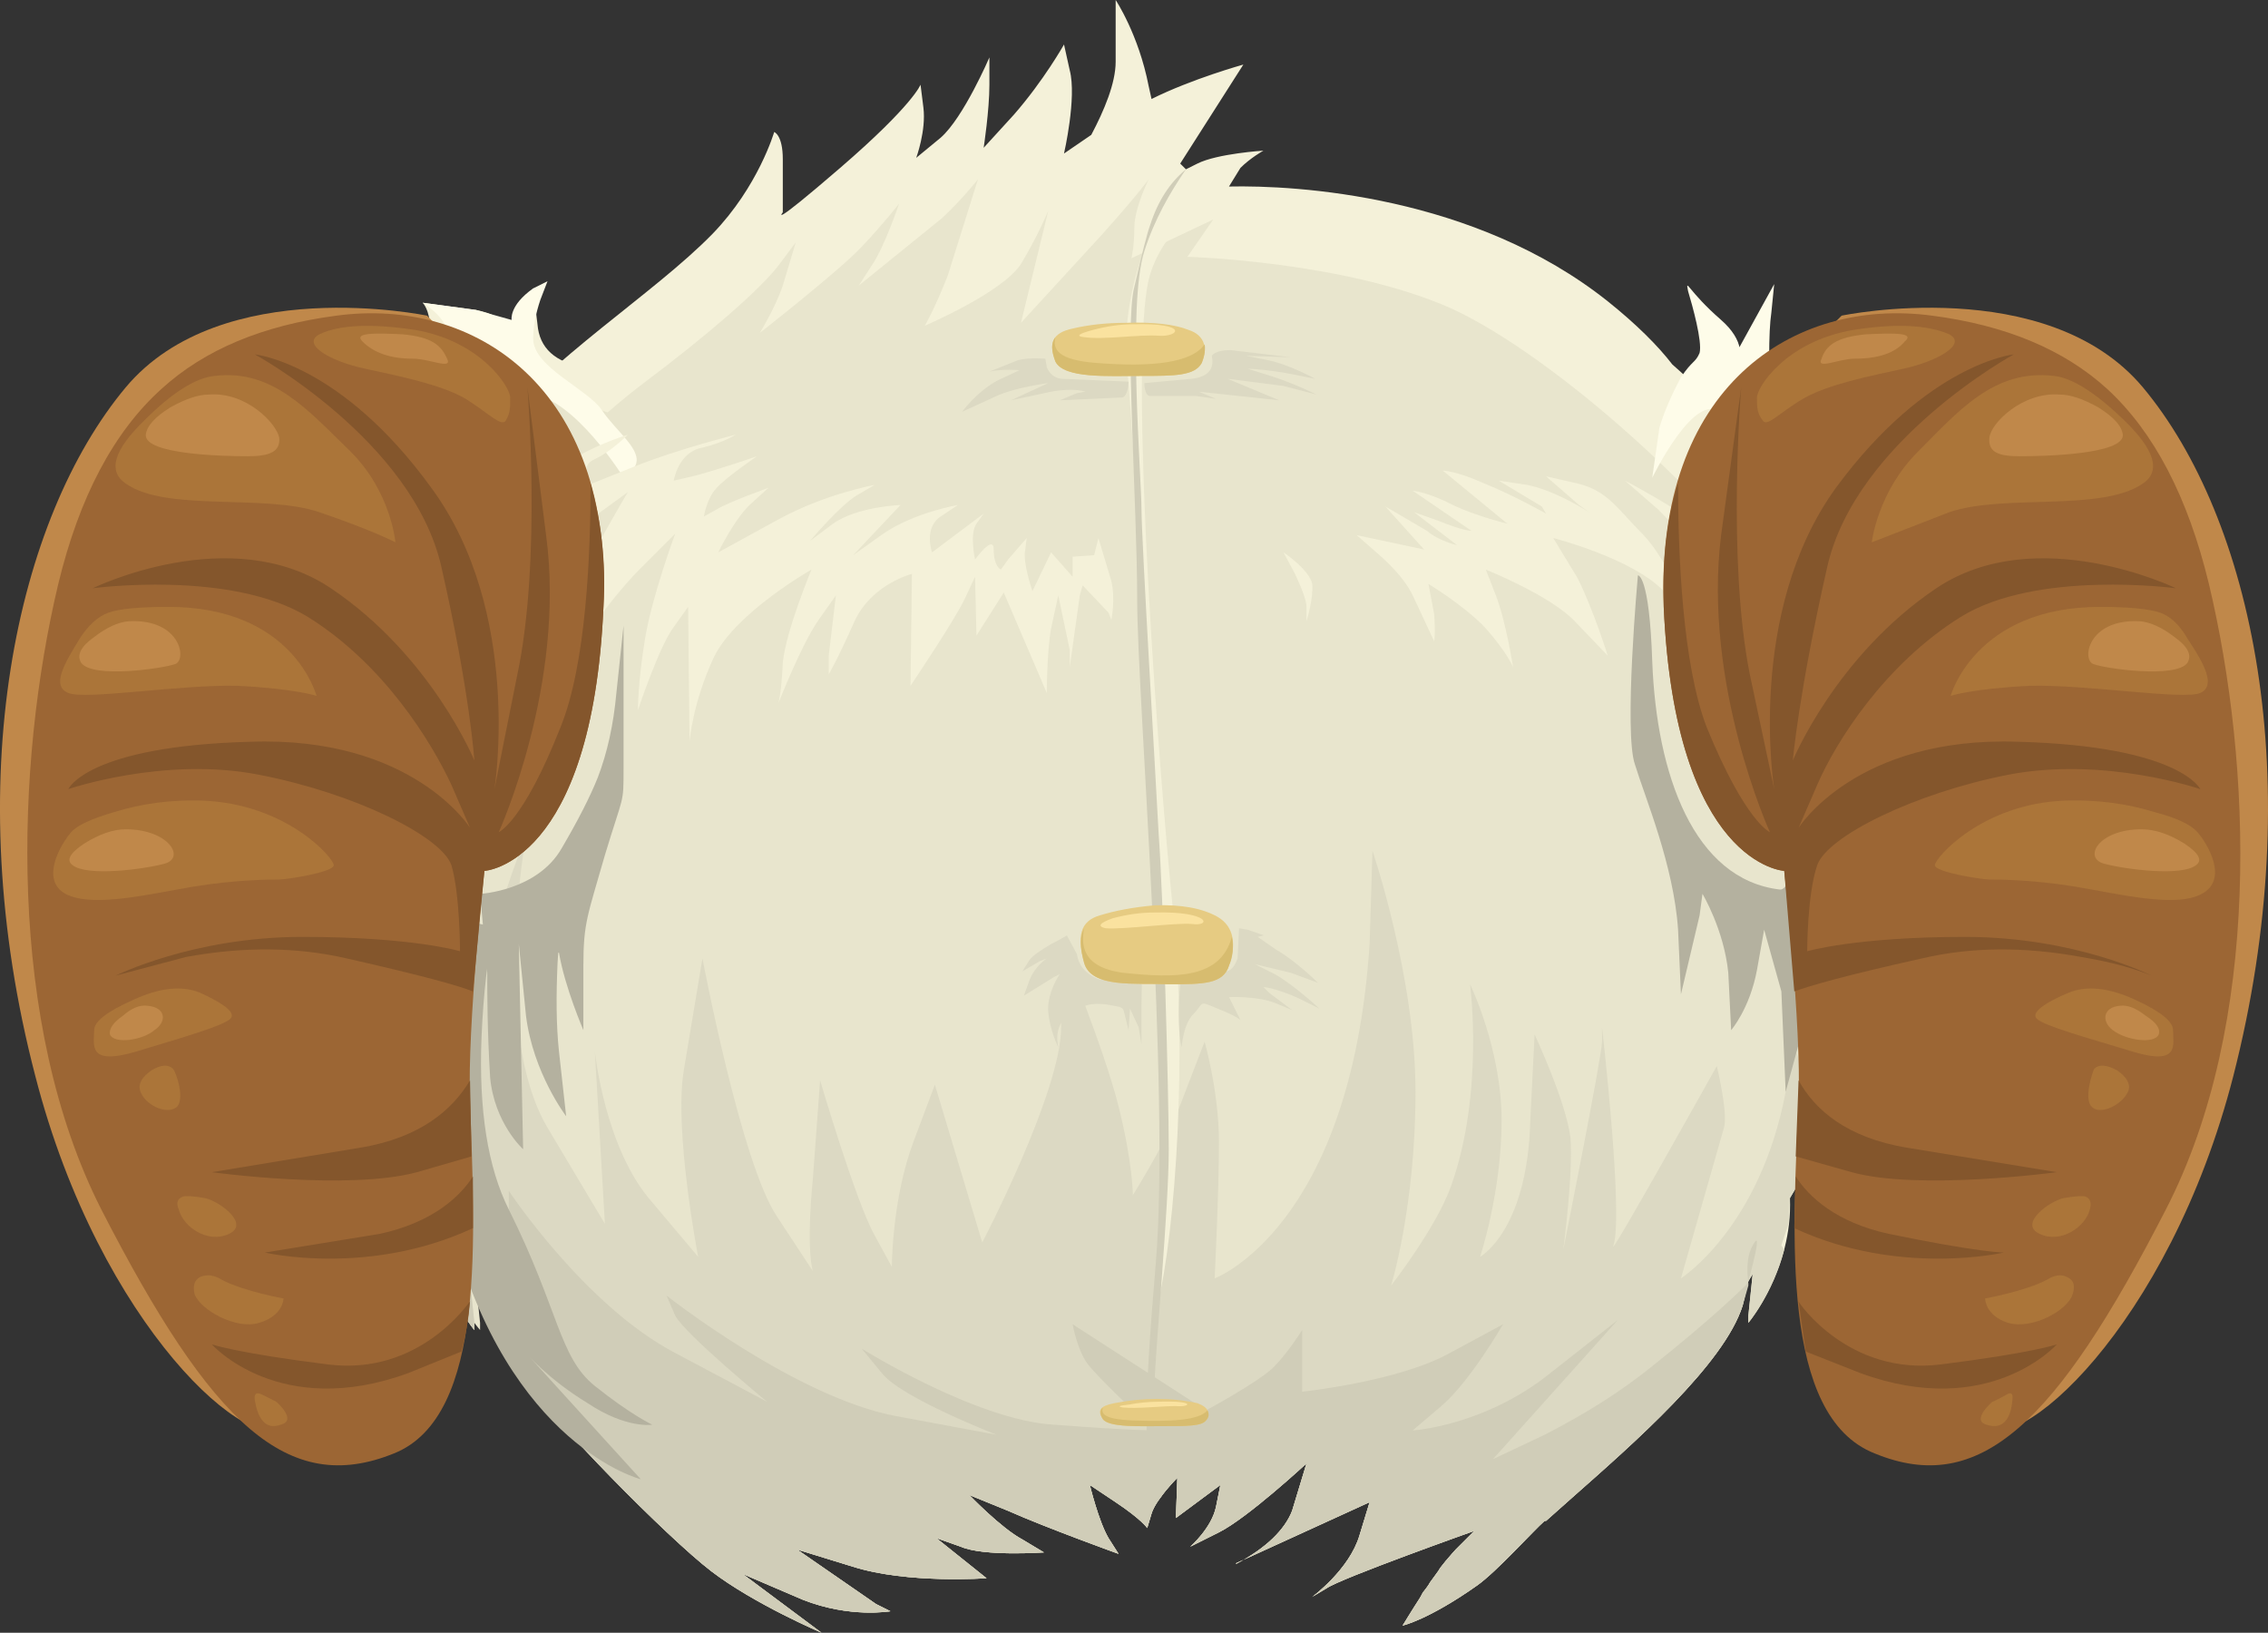 <?xml version="1.0" encoding="UTF-8" standalone="no"?>
<!-- Generator: flash2svg, http://dissentgraphics.com/tools/flash2svg -->

<svg
   xmlns:dc="http://purl.org/dc/elements/1.1/"
   xmlns:cc="http://creativecommons.org/ns#"
   xmlns:rdf="http://www.w3.org/1999/02/22-rdf-syntax-ns#"
   xmlns:svg="http://www.w3.org/2000/svg"
   xmlns="http://www.w3.org/2000/svg"
   xmlns:sodipodi="http://sodipodi.sourceforge.net/DTD/sodipodi-0.dtd"
   xmlns:inkscape="http://www.inkscape.org/namespaces/inkscape"
   id="AvatarAssets"
   image-rendering="auto"
   version="1.1"
   x="0px"
   y="0px"
   width="79.04"
   height="56.9"
   viewBox="0 0 79.04 56.9"
   inkscape:version="0.48.4 r9939"
   sodipodi:docname="AvatarAssets_backHatRam.svg">
  <rect x="0" y="0" width="79.04" height="56.9" fill="#333333" stroke="none"/>
  <sodipodi:namedview
     pagecolor="#ffffff"
     bordercolor="#666666"
     borderopacity="1"
     objecttolerance="10"
     gridtolerance="10"
     guidetolerance="10"
     inkscape:pageopacity="0"
     inkscape:pageshadow="2"
     inkscape:window-width="640"
     inkscape:window-height="480"
     id="namedview4216"
     showgrid="false"
     fit-margin-top="0"
     fit-margin-left="0"
     fit-margin-right="0"
     fit-margin-bottom="0"
     inkscape:zoom="1.9032258"
     inkscape:cx="71.080317"
     inkscape:cy="-61.249"
     inkscape:window-x="0"
     inkscape:window-y="0"
     inkscape:window-maximized="0"
     inkscape:current-layer="AvatarAssets" />
  <defs
     id="defs4051" />
  <g
     id="backHatRam1"
     overflow="visible"
     style="overflow:visible"
     transform="translate(39.08,56.149)">
    <g
       id="backHatRam_0">
      <g
         id="element">
        <g
           id="drawingObject">
          <path
             id="path"
             d="m 2.051,-50.449 2.2,-3.45 c 0,0 -1.8,0.5 -3.2,1.2 l -0.1,-0.45 c -0.35,-1.8 -1.15,-3 -1.15,-3 l 0.45,0.85 -0.45,-0.85 0,2.15 c 0,0.75 -0.4,1.7 -0.85,2.55 l -0.95,0.65 c 0,0 0.45,-1.95 0.2,-2.9 l -0.2,-0.9 c 0,0 -0.7,1.25 -1.75,2.45 l -1.05,1.15 c 0,0 0.2,-1.3 0.2,-2.2 l 0,-0.95 c 0,0 -0.9,2.1 -1.7,2.8 l -0.85,0.7 c 0,0 0.35,-0.95 0.25,-1.75 l -0.1,-0.8 c 0,0 -0.25,0.7 -2.8,2.9 -2.55,2.2 -2,1.55 -2,1.55 l 0.05,0.05 -0.05,-0.05 0,-1.85 c 0,-0.85 -0.3,-0.95 -0.3,-0.95 l 0.15,0.15 -0.15,-0.15 c 0,0 -0.55,1.9 -2.15,3.55 -2.05,2.1 -5.65,4.3 -7.85,7.05 -3,3.85 -2.8,4.1 -4.1,7.7 -1.3,3.65 -0.45,5.7 -0.45,5.7 l 0.7,-0.55 -0.6,2 0.6,-2 c 0,0 -1.3,3.6 -1.05,5.35 0.2,1.75 0.55,0.55 0.55,0.55 l 0.6,2.1 0.35,-1.75 0.1,2.25 -0.1,-2.25 c 0,0 -0.1,3.85 0.95,6.55 0.1,0.35 0.3,0.75 0.55,1.15 -0.1,2.5 1.45,4.35 1.45,4.35 l 0,-0.25 -0.15,-1.45 2.1,3.6 c 0.65,1.15 4.8,5.35 6.3,6.5 1.5,1.15 3.85,2.15 3.85,2.15 l -2.75,-2.05 2.1,0.9 c 1.65,0.65 3.05,0.4 3.05,0.4 l -0.5,-0.25 -2.75,-1.9 1.95,0.6 c 1.9,0.6 4.65,0.4 4.65,0.4 l -1.75,-1.4 0.85,0.3 c 0.8,0.35 2.9,0.2 2.9,0.2 l -0.75,-0.45 c -0.75,-0.4 -1.85,-1.55 -1.85,-1.55 l 0.65,0.65 -0.65,-0.65 1.35,0.55 c 1.35,0.6 3.85,1.5 3.85,1.5 l -0.35,-0.55 c -0.35,-0.6 -0.65,-1.85 -0.65,-1.85 l 0.2,0.7 -0.2,-0.7 0.9,0.6 c 0.9,0.6 1.1,0.9 1.1,0.9 l 0.15,-0.5 c 0.15,-0.5 0.9,-1.25 0.9,-1.25 l -0.05,1.4 1.55,-1.15 -0.15,0.75 c -0.15,0.75 -0.9,1.4 -0.9,1.4 l 1,-0.5 c 1,-0.5 3.05,-2.4 3.05,-2.4 l -0.5,1.65 c -0.25,0.65 -0.9,1.3 -1.95,1.85 l 0,-0.025 4.65,-2.125 -0.35,1.15 c -0.35,1.2 -1.65,2.15 -1.65,2.15 l 0.5,-0.3 c 0.5,-0.35 5.15,-2 5.15,-2 l -0.65,0.65 c -0.7,0.7 -1.85,2.65 -1.85,2.65 l 0.65,-1.05 -0.65,1.05 0.65,-0.25 -0.65,0.25 c 0,0 0.9,-0.2 2.6,-1.4 0.7,-0.5 1.95,-1.9 2.35,-2.25 l 0.05,0 0.9,-0.8 c 2.15,-1.9 5.3,-4.65 5.95,-6.7 l 0.2,-0.85 0.15,-0.25 -0.15,1.45 0,0.25 c 0,0 1.55,-1.85 1.45,-4.35 0.25,-0.4 0.45,-0.8 0.55,-1.15 0.75,-1.9 0.9,-4.4 0.95,-5.65 l 0.1,-0.4 0.25,1.25 0.6,-2.1 c 0,0 0.35,1.2 0.55,-0.55 0.15,-0.9 -0.15,-2.25 -0.45,-3.4 l 0.45,-3.1 q 0.2,-1.5 -0.45,-2.75 l -0.35,-1.25 c -1.3,-3.6 -1.1,-3.85 -4.1,-7.7 -0.65,-0.8 -1.4,-1.55 -2.2,-2.25 -0.5,-0.65 -1.25,-1.4 -2.25,-2.2 -4.65,-3.7 -10.85,-4.05 -13.2,-4 l 0.4,-0.65 c 0.35,-0.35 0.8,-0.6 0.8,-0.6 0,0 -1.6,0.1 -2.3,0.45 l -0.4,0.2 -0.2,-0.2 z"
             inkscape:connector-curvature="0"
             style="fill:#f4f1d9" />
        </g>
        <g
           id="drawingObject1">
          <path
             id="path1"
             d="m 0.701,-49.299 0.25,-0.6 c 0,0 -0.35,0.5 -1.65,1.95 l -2.8,3.05 0.95,-3.9 c 0,0 -0.35,0.85 -0.95,1.85 -0.65,1 -3.35,2.15 -3.35,2.15 0,0 0.35,-0.6 0.8,-1.75 l 1.05,-3.35 c 0,0 -0.55,0.7 -1.25,1.35 l -2.9,2.35 0.45,-0.7 c 0.45,-0.65 0.95,-2.15 0.95,-2.15 0,0 -0.5,0.65 -1.3,1.5 -0.8,0.85 -3.55,3 -3.55,3 l 1.5,-1.2 -1.5,1.2 c 0,0 0.55,-0.9 0.8,-1.65 l 0.45,-1.5 -0.6,0.8 c -0.65,0.85 -2.5,2.45 -4.7,4.1 -2.2,1.65 -5.95,5.4 -7.45,8 -1.5,2.6 -1.95,5.85 -1.95,5.85 l 1,-1.85 c 0.6,-1.15 3.05,-3.25 3.05,-3.25 l -1.15,1.8 c -1.15,1.85 -2.1,3.7 -2.55,5.95 -0.4,2.25 -0.4,3.65 -0.4,3.65 l 0.6,-1.25 c 0.45,-0.9 2.35,-2.75 2.35,-2.75 l -0.85,2 c -0.55,1.5 -0.7,3.65 -0.7,5.85 0,1.25 0.2,2.7 0.4,3.9 l 0.4,0.75 c -0.1,2.5 1.55,4.35 1.55,4.35 l 0,-0.25 -0.15,-1.45 2.2,3.6 c 0.6,1.05 4.05,4.35 5.95,5.95 0.7,-0.75 1.6,-1.4 2.75,-1.8 q 3.4,-1.25 8.45,-1.75 4.15,-0.45 8.65,-0.3 c 3.5,0.1 5.65,0.95 9.05,0.8 l 1.3,-1.4 -0.05,0.1 1.85,-0.05 0.1,-0.2 c 1.05,-2.6 0.35,-5.4 0.35,-5.4 l 0.2,1.75 -0.2,-1.75 0.8,2.4 c 0,0 2.65,-2.2 3.1,-4.2 l 0.2,-0.85 0.2,-0.2 c 0.55,-0.5 2.3,-2.1 2.85,-4.6 0.5,-2.5 -0.9,-5.8 -0.9,-5.8 l 0.65,1.95 -0.65,-1.95 1.15,0.3 c 0,0 -0.45,-0.65 -1.05,-2.25 -0.6,-1.55 -0.7,-6.05 -2.1,-8.65 -1.4,-2.6 -7.15,-7.9 -10.85,-9.6 -3.7,-1.65 -9.2,-1.8 -9.2,-1.8 l 3.2,0.3 -3.2,-0.3 0.9,-1.3 -2.85,1.35 c 0,0 0.1,-0.4 0.1,-1.05 0,-0.7 0.5,-1.7 0.5,-1.7"
             inkscape:connector-curvature="0"
             style="fill:#e8e5cd" />
        </g>
        <g
           id="drawingObject2">
          <path
             id="path2"
             d="m -23.849,-24.849 -0.25,0.2 c -0.5,1.5 -0.7,3.65 -0.7,5.85 0,1.25 0.25,2.7 0.4,3.9 l 0.4,0.75 c -0.1,2.5 1.45,4.35 1.45,4.35 l 0,-0.25 -0.15,-1.45 2.1,3.6 c 0.65,1.15 4.8,5.35 6.3,6.5 1.5,1.15 3.85,2.15 3.85,2.15 l -2.75,-2.05 2.1,0.9 c 1.65,0.65 3.05,0.4 3.05,0.4 l -0.5,-0.25 -2.75,-1.9 1.95,0.6 c 1.9,0.6 4.65,0.4 4.65,0.4 l -1.75,-1.4 0.85,0.3 c 0.8,0.35 2.9,0.2 2.9,0.2 l -0.75,-0.45 c -0.75,-0.4 -1.85,-1.55 -1.85,-1.55 l 0.65,0.65 -0.65,-0.65 1.35,0.55 c 1.35,0.6 3.85,1.5 3.85,1.5 l -0.35,-0.55 c -0.35,-0.6 -0.65,-1.85 -0.65,-1.85 l 0.2,0.7 -0.2,-0.7 0.9,0.6 c 0.9,0.6 1.1,0.9 1.1,0.9 l 0.15,-0.5 c 0.15,-0.5 0.9,-1.25 0.9,-1.25 l -0.05,1.4 1.55,-1.15 -0.15,0.75 c -0.15,0.75 -0.9,1.4 -0.9,1.4 l 1,-0.5 c 1,-0.5 3.05,-2.4 3.05,-2.4 l -0.5,1.65 c -0.25,0.65 -0.9,1.3 -1.95,1.85 l 0,-0.025 4.65,-2.125 -0.35,1.15 c -0.35,1.2 -1.65,2.15 -1.65,2.15 l 0.5,-0.3 c 0.5,-0.35 5.15,-2 5.15,-2 l -0.65,0.65 -0.25,0.3 -0.1,0.1 -0.2,0.25 -0.05,0.1 -0.3,0.4 -0.05,0.1 -0.2,0.25 -0.1,0.2 -0.6,0.95 0.65,-0.25 -0.65,0.25 c 0,0 0.9,-0.2 2.6,-1.4 0.7,-0.5 1.95,-1.9 2.35,-2.25 l 0.05,0 0.9,-0.8 c 2.15,-1.9 5.3,-4.65 5.95,-6.7 l 0.2,-0.85 0.15,-0.25 -0.15,1.45 0,0.25 c 0,0 0.85,-1 1.25,-2.55 l -0.1,-0.15 0.25,-0.75 0.05,-0.9 c 0.25,-0.4 0.45,-0.8 0.55,-1.15 l 0.3,-0.8 c 0.25,-1.25 -0.75,-3.4 -0.75,-3.4 l 0.45,1.25 -0.45,-1.25 -0.25,1.65 c -0.9,4.75 -3.65,6.5 -3.65,6.5 l 1.5,-1.45 -1.5,1.45 1.5,-5.25 c 0.15,-0.5 -0.25,-2.15 -0.25,-2.15 0,0 -3.85,6.9 -3.6,6.25 0.35,-1.1 -0.4,-7.6 -0.4,-7.6 l 0,0.5 c 0,0.5 -1.35,7.25 -1.35,7.25 0,0 0.35,-2.65 0.25,-3.9 -0.15,-1.25 -1.25,-3.6 -1.25,-3.6 l 0.55,1.35 -0.55,-1.35 -0.15,3 c -0.1,3.85 -1.75,4.75 -1.75,4.75 l 0.85,-0.95 -0.85,0.95 c 0,0 0.75,-2.25 0.75,-4.75 0,-2.5 -1.1,-4.75 -1.1,-4.75 l 0.55,1.45 -0.55,-1.45 0.1,2.3 -0.1,-2.3 c 0,0 0.5,3.75 -0.65,7 -0.5,1.45 -2.1,3.5 -2.1,3.5 0,0 0.85,-2.75 0.85,-6.75 0,-4 -1.5,-8.4 -1.5,-8.4 l 0.75,2.7 -0.75,-2.7 -0.1,3.25 c -0.65,9.9 -5.4,11.65 -5.4,11.65 l 2.45,-2.1 -2.45,2.1 c 0,0 0.15,-3 0.15,-4.75 0,-1.75 -0.5,-3.5 -0.5,-3.5 l 0.25,1.1 -0.25,-1.1 -1,2.6 c -0.5,1.15 -1.5,2.75 -1.5,2.75 0,0 0,-1.1 -0.5,-3.1 -0.5,-2 -2,-5.65 -2,-5.65 l 0.8,2.1 -0.8,-2.1 0,2.9 c 0,2.25 -2.75,7.5 -2.75,7.5 l -1.65,-5.5 -0.75,2 c -0.75,2 -0.75,4.35 -0.75,4.35 l -0.6,-1.1 c -0.65,-1.15 -1.9,-5.4 -1.9,-5.4 l 0.7,2.25 -0.7,-2.25 -0.25,3.4 c -0.25,2.6 0,3.25 0,3.25 l -1.25,-1.9 c -1.25,-1.85 -2.6,-9 -2.6,-9 l 0.85,3.8 -0.85,-3.8 -0.65,3.9 c -0.35,2.1 0.5,6.5 0.5,6.5 l -1.6,-1.9 c -1.65,-1.85 -2,-5.25 -2,-5.25 l 0.4,1.95 -0.4,-1.95 0.35,6 -2,-3.35 c -2,-3.4 -0.75,-10.15 -0.75,-10.15 l -0.35,3.8 0.35,-3.8 -0.5,1.3 0.5,-1.3 c 0,0 -0.85,2 -1.35,4.25 -0.5,2.25 -0.5,5.25 -0.5,5.25 l -0.9,-2.1 c -0.85,-2.15 -0.35,-5.25 -0.35,-5.25 z"
             inkscape:connector-curvature="0"
             style="fill:#dcd9c3" />
        </g>
        <g
           id="group1">
          <g
             id="drawingObject3">
            <path
               id="path3"
               d="m -24.399,-14.899 0.4,0.75 c -0.1,2.5 1.45,4.35 1.45,4.35 l 0,-0.25 -0.15,-1.45 2.1,3.6 c 0.65,1.15 4.8,5.35 6.3,6.5 1.5,1.15 3.85,2.15 3.85,2.15 l -2.75,-2.05 2.1,0.9 c 1.65,0.65 3.05,0.4 3.05,0.4 l -0.5,-0.25 -2.75,-1.9 1.95,0.6 c 1.9,0.6 4.65,0.4 4.65,0.4 l -1.75,-1.4 0.85,0.3 c 0.8,0.35 2.9,0.2 2.9,0.2 l -0.75,-0.45 c -0.75,-0.4 -1.85,-1.55 -1.85,-1.55 l 0.65,0.65 -0.65,-0.65 1.35,0.55 c 1.35,0.6 3.85,1.5 3.85,1.5 l -0.35,-0.55 c -0.35,-0.6 -0.65,-1.85 -0.65,-1.85 l 0.2,0.7 -0.2,-0.7 0.9,0.6 c 0.9,0.6 1.1,0.9 1.1,0.9 l 0.15,-0.5 c 0.15,-0.5 0.9,-1.25 0.9,-1.25 l -0.05,1.4 1.55,-1.15 -0.15,0.75 c -0.15,0.75 -0.9,1.4 -0.9,1.4 l 1,-0.5 c 1,-0.5 3.05,-2.4 3.05,-2.4 l -0.5,1.65 c -0.25,0.65 -0.9,1.3 -1.95,1.85 l 0,-0.025 4.65,-2.125 -0.35,1.15 c -0.35,1.2 -1.65,2.15 -1.65,2.15 l 0.5,-0.3 c 0.5,-0.35 5.15,-2 5.15,-2 l -0.65,0.65 -0.25,0.3 -0.1,0.1 -0.2,0.25 -0.05,0.1 -0.3,0.4 -0.05,0.1 -0.2,0.25 -0.1,0.2 -0.6,0.95 0.65,-0.25 -0.65,0.25 c 0,0 0.9,-0.2 2.6,-1.4 0.7,-0.5 1.95,-1.9 2.35,-2.25 l 0.05,0 0.9,-0.8 c 2.15,-1.9 5.3,-4.65 5.95,-6.7 l 0.2,-0.7 0,-0.1 c -0.2,0.2 -1.2,1.2 -3.4,2.95 q -1.55,1.25 -3.7,2.35 l -1.8,0.85 4.35,-4.85 -2.35,1.85 c -2.3,1.85 -4.8,2 -4.8,2 l 1.55,-0.3 -1.55,0.3 1,-0.85 c 1,-0.85 2.15,-2.85 2.15,-2.85 l -1.85,1 c -1.8,1 -5.15,1.35 -5.15,1.35 l 1.9,-0.3 -1.9,0.3 0,-2.15 c 0,0 -0.5,0.8 -1,1.3 -0.5,0.5 -2.35,1.5 -2.35,1.5 l 1,-0.55 -1,0.55 -4.65,-3 0.1,0.5 -0.1,-0.5 c 0,0 0.15,0.85 0.5,1.35 0.35,0.5 2.35,2.35 2.35,2.35 0,0 -0.85,0 -3.5,-0.2 -2.7,-0.15 -6.7,-2.65 -6.7,-2.65 l 2.35,1.25 -2.35,-1.25 0.7,0.85 c 0.65,0.85 4,2.15 4,2.15 l -3.5,-0.65 c -3.5,-0.65 -8,-4.2 -8,-4.2 l 2.7,1.85 -2.7,-1.85 0.3,0.7 c 0.35,0.65 3.2,3 3.2,3 l -3.2,-1.7 c -3.15,-1.65 -5.8,-5.65 -5.8,-5.65 l 1.7,2.2 -1.7,-2.2 0,0.65 c 0,0.7 0.8,2.35 0.8,2.35 l -1.65,-1.65 c -0.8,-0.8 -1.7,-1.95 -2.35,-2.9 l 0.15,1.3 z"
               inkscape:connector-curvature="0"
               style="fill:#d0cdb8" />
          </g>
          <g
             id="drawingObject4">
            <path
               id="path4"
               d="m 21.851,-11.499 c 0,0 0.6,-2.15 0.1,-1.15 q -0.2,0.45 -0.1,1.2 l 0,-0.05 z"
               inkscape:connector-curvature="0"
               style="fill:#d0cdb8" />
          </g>
        </g>
        <g
           id="drawingObject5">
          <path
             id="path5"
             d="m 3.151,-49.249 c 0,0 -0.35,-0.75 -1.25,0 -0.95,0.75 -1.95,3.6 -1.7,5.95 0.25,2.3 1.05,17.5 1.25,21 0.1,2.05 0.05,5.9 -0.2,11.65 0.65,-2.6 1.05,-8.85 0.55,-13.75 -0.5,-4.9 -1.5,-18.25 -0.9,-21.75 q 0.2,-1.2 1.25,-2.3 0.5,-0.5 1,-0.8 z"
             inkscape:connector-curvature="0"
             style="fill:#f4f1d9" />
        </g>
        <g
           id="drawingObject6">
          <path
             id="path6"
             d="m 0.801,-47.399 c 0.35,-1.1 0.9,-2.05 1.45,-2.85 q -0.85,0.7 -1.25,1.95 -0.15,0.4 -0.55,2.15 c -0.35,1.3 0.1,7.6 0.1,10.9 0,3.35 1.15,17.1 0.65,23.1 -0.45,5.3 -0.4,6.65 -0.05,7.65 l 0.15,0.6 0.1,-0.1 c -0.1,-0.9 -0.3,-2.75 -0.25,-3.85 0.05,-1.5 0.5,-6.2 0.5,-8.25 0,-2.05 -0.2,-9 -0.35,-10.95 -0.1,-1.95 -0.6,-10.3 -0.6,-11.35 0,-1.1 -0.5,-7.15 0.1,-9 z"
             inkscape:connector-curvature="0"
             style="fill:#d0cdb8" />
        </g>
        <g
           id="group2">
          <g
             id="drawingObject7">
            <path
               id="path7"
               d="m -18.699,-43.349 q -1.55,-0.25 -1.65,-1.5 l -0.15,-1.25 c 0,0 -0.6,0.6 -0.75,1.1 l -0.1,0.5 c 0,0 0.1,-0.6 -1.15,-0.85 l -1.85,-0.25 0.15,0.2 -0.15,-0.2 c 0,0 0.25,0.25 0.25,0.85 0,0.65 1.35,3.75 1.35,3.75 l 0.8,0.45 -0.8,-0.45 c 0,0 1.5,0.9 2,0.9 0.5,0 2.05,-3.25 2.05,-3.25 z"
               inkscape:connector-curvature="0"
               style="fill:#f4f1d9" />
          </g>
          <g
             id="drawingObject8">
            <path
               id="path8"
               d="m -16.499,-40.599 0.65,-1.25 q -1.5,0.35 -2.25,0 c -0.75,-0.4 -1.65,-0.65 -2.15,-1.4 l -1.1,-1.25 c 0,0 -1.5,0 -2.15,0.15 -0.6,0.1 -0.85,0.6 -0.75,1.1 0.15,0.5 3.15,5.25 3.65,5 0.5,-0.25 1.6,-1.8 2.25,-1.9 l 1.85,-0.45 z"
               inkscape:connector-curvature="0"
               style="fill:#e8e5cd" />
          </g>
          <g
             id="drawingObject9">
            <path
               id="path9"
               d="m -17.249,-39.349 0.3,-0.55 c 0.3,-0.55 -0.65,-1.2 -1.15,-1.95 -0.5,-0.75 -2.4,-1.5 -2.4,-2.5 q 0,-0.6 0.25,-1.35 l 0.25,-0.65 -0.5,0.25 c -0.85,0.6 -0.75,1.1 -0.75,1.1 l -1.25,-0.35 -1.85,-0.25 0.5,0.4 -0.5,-0.4 c 0,0 1,0.6 0.85,1.25 -0.1,0.6 1,0.85 1.75,1.5 0.75,0.6 0,0 1.5,0.5 1.5,0.5 3,3 3,3 z"
               inkscape:connector-curvature="0"
               style="fill:#fefce9" />
          </g>
        </g>
        <g
           id="group3">
          <g
             id="drawingObject10">
            <path
               id="path10"
               d="m 0.251,-42.849 -2.35,-0.1 q -0.35,-0.05 -0.5,-0.4 l -0.05,-0.3 c 0,0 -0.55,-0.05 -0.95,0.05 l -1,0.4 c 0.45,-0.1 1.05,-0.05 1.05,-0.05 l -0.75,0.35 c -0.75,0.4 -1.25,1.1 -1.25,1.1 l 0.35,-0.4 -0.35,0.4 1.2,-0.55 c 0.65,-0.3 1.8,-0.45 1.8,-0.45 l -1.3,0.6 1.4,-0.3 c 0.8,-0.15 1.2,0 1.2,0 l -0.3,0.05 -0.6,0.25 2.2,-0.1 c 0.2,-0.1 0.2,-0.55 0.2,-0.55 z"
               inkscape:connector-curvature="0"
               style="fill:#dcd9c3" />
          </g>
          <g
             id="drawingObject11">
            <path
               id="path11"
               d="m 0.851,-42.549 -0.05,-0.25 c 0,0 0,0.45 0.2,0.45 l 1.6,0 0.7,0.1 -0.6,-0.25 2.8,0.3 -1.8,-0.75 1.95,0.25 1.15,0.3 c 0,0 -0.8,-0.4 -1.6,-0.65 l -0.8,-0.25 c 0.15,0 0.85,0.05 1.6,0.2 l 0.75,0.15 c 0,0 -0.9,-0.5 -1.65,-0.65 l -0.75,-0.15 1.55,0.05 -2.1,-0.25 c -0.55,0 -0.65,0.2 -0.65,0.2 l 0.1,-0.1 -0.1,0.1 q 0.15,0.7 -0.7,0.8 l -1.65,0.15"
               inkscape:connector-curvature="0"
               style="fill:#dcd9c3" />
          </g>
          <g
             id="drawingObject12">
            <path
               id="path12"
               d="m 0.651,-22.249 c -0.05,-0.15 -1.1,0.4 -1.5,0.2 -0.45,-0.2 -0.65,-0.5 -0.7,-0.85 l -0.35,-0.65 q -0.25,0.15 -0.55,0.3 -0.6,0.35 -0.75,0.55 l -0.25,0.4 0.6,-0.35 0.25,-0.1 c 0,0 -0.4,0.25 -0.6,0.75 l -0.2,0.55 1.05,-0.65 0.2,-0.1 -0.2,0.4 0.2,-0.4 c 0,0 -0.45,0.65 -0.4,1.3 0.05,0.65 0.35,1.25 0.35,1.25 0,0 -0.2,-0.75 0.35,-1.1 0.5,-0.4 0.8,-0.45 1.3,-0.4 0.5,0.1 0.6,0.05 0.65,0.3 l 0.15,0.6 0.05,-0.75 0.3,0.65 0.1,0.6 0,-1.35 c 0,-0.7 0.05,-1.05 -0.05,-1.15 z"
               inkscape:connector-curvature="0"
               style="fill:#dcd9c3" />
          </g>
          <g
             id="drawingObject13">
            <path
               id="path13"
               d="m 4.951,-23.549 0.025,0 -0.575,-0.2 -0.3,-0.05 -0.05,1.05 c -0.15,0.4 -0.3,0.5 -0.7,0.45 -0.45,-0.1 -0.95,-0.85 -0.95,-0.85 l 0.3,0.4 -0.3,-0.4 -0.3,0.9 c -0.05,0.45 -0.1,0.75 -0.1,1.5 0,0.75 0.1,1.1 0.1,1.1 0,0 0.05,-0.8 0.4,-1.15 0.4,-0.4 0.15,-0.5 0.85,-0.2 0.65,0.25 0.8,0.4 0.8,0.4 l -0.4,-0.8 0.55,0 -0.55,0 c 0,0 0.95,-0.05 1.6,0.2 l 0.6,0.25 -0.8,-0.6 -0.2,-0.2 c 0.15,0 0.75,0.15 1.35,0.45 l 0.6,0.3 c 0,0 -0.85,-0.8 -1.55,-1.2 l -0.7,-0.35 1.25,0.3 0.95,0.35 c 0,0 -0.75,-0.75 -1.45,-1.15 l -0.65,-0.45 0.2,-0.05 z"
               inkscape:connector-curvature="0"
               style="fill:#dcd9c3" />
          </g>
        </g>
        <g
           id="group4">
          <g
             id="drawingObject14">
            <path
               id="path14"
               d="m -6.299,-38.149 0.6,-0.4 c 0,0 -1.5,0.25 -2.6,1 l -1.05,0.75 1.65,-1.75 c 0,0 -1.5,0.05 -2.35,0.65 l -0.8,0.6 0.6,-0.65 -0.6,0.65 c 0,0 1.05,-1.25 1.65,-1.6 l 0.6,-0.35 c 0,0 -1.7,0.3 -3.35,1.2 l -2.1,1.15 0.4,-0.7 -0.4,0.7 c 0,0 0.6,-1.25 1.2,-1.75 l 0.55,-0.5 c 0,0 -1.4,0.5 -1.8,0.75 l -0.45,0.25 c 0,0 0.1,-0.65 0.45,-1 0.3,-0.35 1.4,-1.1 1.4,-1.1 0,0 -1.6,0.55 -2.25,0.7 l -0.65,0.15 0.2,-0.5 -0.2,0.5 c 0,0 0.15,-1 1,-1.15 0.8,-0.2 1.15,-0.45 1.15,-0.45 0,0 -2,0.5 -3.5,1.1 l -1.5,0.6 c 0,0 -0.5,-0.6 0.1,-0.85 0.55,-0.25 1.15,-0.85 1.15,-0.85 0,0 -0.85,0.25 -1.75,0.75 l -1.25,0.7 0,-0.5 q -0.45,0.25 -1.6,1.4 -1.3,1.3 -1.9,2.25 c -0.85,1.4 -1.25,2.65 -1.25,2.65 l 1.8,-2 -1.8,2 c 0,0 3.4,-3.9 4.35,-4.5 l 0.9,-0.55 -3.1,4.3 c 0.25,-0.25 2.25,-2.15 3.95,-3.3 l 1.65,-1.2 c 0,0 -1.6,2.7 -2,3.75 -0.4,1.1 -0.75,3.35 -0.65,3.1 0.05,-0.25 1.8,-2.9 3.05,-4.15 l 1.25,-1.25 -0.45,1.25 0.45,-1.25 c 0,0 -0.8,2.15 -1.05,3.65 -0.25,1.5 -0.25,2.5 -0.25,2.5 0,0 0.75,-2.25 1.25,-2.9 l 0.5,-0.7 0.05,4.7 c 0,0 0.1,-1.35 0.85,-2.95 0.75,-1.55 3.4,-3.05 3.4,-3.05 l -0.45,1.2 0.45,-1.2 c 0,0 -0.9,2.15 -1,3.25 -0.05,1.05 -0.15,1.4 -0.15,1.4 0,0 0.8,-2.05 1.4,-2.9 l 0.6,-0.85 -0.25,2.1 0,0.65 c 0,0 0.3,-0.5 0.9,-1.85 0.6,-1.3 2,-1.65 2,-1.65 l -0.05,3.9 c 0,0 1.55,-2.3 1.9,-3.05 l 0.35,-0.75 0.05,2.05 0.95,-1.5 1.5,3.5 c 0,0 0,-1.4 0.15,-2.25 l 0.25,-1.15 0.4,1.9 0,0.6 0.35,-2.5 0.1,-0.35 0.9,0.95 0.1,0.25 c 0,0 0.15,-0.7 0,-1.35 l -0.45,-1.5 -0.15,0.6 -0.75,0.05 0,0.7 -0.75,-0.85 -0.65,1.35 c 0,0 -0.35,-1 -0.25,-1.45 l 0.05,-0.4 -0.65,0.75 -0.25,0.35 c 0,0 -0.25,-0.1 -0.25,-0.7 0,-0.55 -0.65,0.35 -0.65,0.35 l 0.35,-0.4 -0.35,0.4 c 0,0 -0.2,-0.9 0.05,-1.25 l 0.25,-0.35 -1.8,1.35 c 0,0 -0.3,-0.85 0.3,-1.25 z"
               inkscape:connector-curvature="0"
               style="fill:#f4f1d9" />
          </g>
          <g
             id="drawingObject15">
            <path
               id="path15"
               d="m 6.101,-36.549 -0.45,-0.35 0.4,0.75 q 0.4,0.85 0.4,1.15 l 0,0.5 c 0,0 0.25,-0.8 0.2,-1.3 -0.1,-0.5 -1,-1.1 -1,-1.1"
               inkscape:connector-curvature="0"
               style="fill:#f4f1d9" />
          </g>
          <g
             id="drawingObject16">
            <path
               id="path16"
               d="m 14.151,-39.249 -1,-0.15 1.5,0.9 0.15,0.25 c 0,0 -1.15,-0.65 -2.15,-1.05 -1,-0.45 -1.45,-0.45 -1.45,-0.45 l 0.35,0.05 -0.35,-0.05 2.25,1.85 c 0,0 -1.05,-0.25 -1.9,-0.65 -0.85,-0.45 -1.4,-0.5 -1.4,-0.5 l 0.4,0.1 -0.4,-0.1 2.05,1.4 c 0,0 -0.3,0 -1.15,-0.35 l -0.85,-0.3 1.5,1.15 c 0,0 -0.65,-0.15 -1.05,-0.5 l -1.45,-0.85 1.35,1.5 -2.35,-0.5 0.8,0.7 q 0.9,0.8 1.2,1.5 l 0.7,1.5 c 0,0 0.05,-0.25 0,-0.95 l -0.2,-1.05 0.7,0.5 -0.7,-0.5 c 0,0 1.25,0.75 2,1.55 0.75,0.85 0.95,1.35 0.95,1.35 0,0 -0.25,-1.6 -0.6,-2.5 l -0.35,-0.9 1.25,0.55 -1.25,-0.55 c 0,0 2.25,0.9 3.1,1.8 l 1.15,1.2 c 0,0 -0.5,-1.6 -1.05,-2.7 l -0.85,-1.4 1.5,0.5 -1.5,-0.5 c 0,0 2.75,0.7 3.85,1.85 l 1.05,1.15 c 0,0 -0.85,-2.15 -1.75,-3.1 -0.9,-0.9 -1.25,-1.55 -2.3,-1.8 l -1.1,-0.25 1.15,1 0.35,0.25 c 0,0 -1.15,-0.75 -2.15,-0.95 z"
               inkscape:connector-curvature="0"
               style="fill:#f4f1d9" />
          </g>
          <g
             id="drawingObject17">
            <path
               id="path17"
               d="m 19.151,-38.499 -1.6,-0.9 1.15,1 q 1.2,1.2 1.75,2.15 c 0.85,1.5 1.1,2.2 1.1,2.2 0,0 -0.35,-2.2 -0.6,-2.95 -0.25,-0.75 -3.4,-2.4 -3.4,-2.4"
               inkscape:connector-curvature="0"
               style="fill:#f4f1d9" />
          </g>
        </g>
        <g
           id="group5">
          <g
             id="drawingObject18">
            <path
               id="path18"
               d="m 2.801,-43.499 c 0.2,-0.45 0.15,-0.95 -0.45,-1.15 q -0.75,-0.3 -2.2,-0.25 -1,0 -1.85,0.2 c -0.7,0.15 -0.85,0.5 -0.6,1.15 0.3,0.6 1.85,0.5 3,0.5 1.15,0 1.85,0 2.1,-0.45 z"
               inkscape:connector-curvature="0"
               style="fill:#e6cb82" />
          </g>
          <g
             id="drawingObject19">
            <path
               id="path19"
               d="m 0.701,-43.049 c 1.15,0 1.85,0 2.1,-0.45 q 0.15,-0.4 0.1,-0.65 c -0.45,0.65 -1.85,0.8 -3.75,0.65 -1.4,-0.1 -1.55,-0.5 -1.45,-0.9 -0.15,0.2 -0.15,0.45 0,0.85 0.3,0.6 1.85,0.5 3,0.5 z"
               inkscape:connector-curvature="0"
               style="fill:#d7bc6f" />
          </g>
          <g
             id="drawingObject20">
            <path
               id="path20"
               d="m 1.301,-44.449 c 0.7,0.05 1.1,-0.45 -0.9,-0.4 q -0.65,0 -1.4,0.2 -0.75,0.2 -0.3,0.25 c 0.7,0.1 1.9,-0.1 2.6,-0.05 z"
               inkscape:connector-curvature="0"
               style="fill:#fae29f" />
          </g>
        </g>
        <g
           id="group6">
          <g
             id="drawingObject21">
            <path
               id="path21"
               d="m 2.951,-6.649 c 0.15,-0.25 0.1,-0.45 -0.3,-0.6 q -1.35,-0.3 -2.9,0 c -0.5,0.1 -0.6,0.25 -0.4,0.55 0.2,0.3 1.3,0.25 2.1,0.25 0.85,0 1.35,0 1.5,-0.2 z"
               inkscape:connector-curvature="0"
               style="fill:#e6cb82" />
          </g>
          <g
             id="drawingObject22">
            <path
               id="path22"
               d="m 1.451,-6.449 c 0.85,0 1.35,0 1.5,-0.2 q 0.15,-0.15 0.05,-0.35 c -0.3,0.35 -1.25,0.4 -2.65,0.35 -1,-0.05 -1.05,-0.25 -1,-0.45 -0.1,0.1 -0.1,0.25 0,0.4 0.2,0.3 1.3,0.25 2.1,0.25 z"
               inkscape:connector-curvature="0"
               style="fill:#d7bc6f" />
          </g>
          <g
             id="drawingObject23">
            <path
               id="path23"
               d="m 1.901,-7.149 c 0.5,0.05 0.75,-0.2 -0.65,-0.15 q -0.45,0 -1,0.1 -0.5,0.05 -0.2,0.1 c 0.5,0.05 1.35,-0.05 1.85,-0.05 z"
               inkscape:connector-curvature="0"
               style="fill:#fae29f" />
          </g>
        </g>
        <g
           id="group7">
          <g
             id="drawingObject24">
            <path
               id="path24"
               d="m 1.151,-24.599 q -1.1,0.1 -1.9,0.35 c -0.7,0.2 -0.8,0.75 -0.55,1.65 0.25,0.9 1.8,0.7 2.95,0.75 1.2,0 1.9,0 2.1,-0.65 0.25,-0.7 0.2,-1.35 -0.4,-1.7 q -0.8,-0.45 -2.2,-0.4 z"
               inkscape:connector-curvature="0"
               style="fill:#e6cb82" />
          </g>
          <g
             id="drawingObject25">
            <path
               id="path25"
               d="m 1.651,-21.849 c 1.2,0 1.9,0 2.1,-0.65 q 0.2,-0.45 0.1,-1 c -0.4,1.45 -1.9,1.45 -3.8,1.25 -1.45,-0.2 -1.45,-1 -1.35,-1.55 -0.15,0.3 -0.15,0.65 0,1.2 0.25,0.9 1.8,0.7 2.95,0.75 z"
               inkscape:connector-curvature="0"
               style="fill:#d7bc6f" />
          </g>
          <g
             id="drawingObject26">
            <path
               id="path26"
               d="m 2.451,-23.949 c 0.7,0.1 0.65,-0.45 -1.3,-0.4 q -0.7,0 -1.45,0.2 -0.7,0.25 -0.25,0.35 c 0.6,0.05 2.45,-0.2 3,-0.15 z"
               inkscape:connector-curvature="0"
               style="fill:#fae29f" />
          </g>
        </g>
        <g
           id="group8">
          <g
             id="drawingObject27">
            <path
               id="path27"
               d="m 19.751,-45.999 c 0.15,0.5 0.5,1.75 0.4,2.15 -0.15,0.35 -0.25,0.25 -0.65,0.85 -0.35,0.65 -0.6,1.25 -0.75,1.75 l -0.25,1.75 0.85,-1.45 -0.85,1.45 c 0,0 1.5,-3.1 2.4,-2.25 0.85,0.9 1.75,0.75 1.75,0.75 q -0.15,-3.25 0,-4.25 l 0.1,-1 -1.225,2.225 0.025,0.025 c -0.05,-0.3 -0.25,-0.65 -0.65,-1 -1.15,-1 -1.25,-1.5 -1.15,-1 z"
               inkscape:connector-curvature="0"
               style="fill:#fefce9" />
          </g>
        </g>
        <g
           id="group9">
          <g
             id="drawingObject28">
            <path
               id="path28"
               d="m -17.999,-26.349 c 0.65,-2.15 0.65,-1.75 0.65,-3 l 0,-5 -0.25,2.35 q -0.15,1.65 -0.65,2.95 -0.4,1 -1.25,2.45 c -0.85,1.5 -2.85,1.6 -2.85,1.6 l 0.25,2.75 c 0,0.75 0,2 0.1,3.65 0.15,1.6 1.15,2.5 1.15,2.5 l -0.15,-7.15 0.25,2.5 c 0.25,2 1.4,3.5 1.4,3.5 l -0.25,-2.25 c -0.1,-0.95 -0.1,-1.95 -0.05,-3.1 l 0.025,-0.35 0.025,0 c 0.2,1.2 0.85,2.7 0.85,2.7 l 0,-2.25 c 0,-1.5 0.15,-1.75 0.75,-3.85 z"
               inkscape:connector-curvature="0"
               style="fill:#b4b19f" />
          </g>
          <g
             id="drawingObject29">
            <path
               id="path29"
               d="m -25.599,-24.599 c 0,0 0.25,3.6 2.25,11.25 2,7.6 6.6,8.75 6.6,8.75 l -4,-4.4 0.55,0.55 -0.55,-0.55 c 0,0 0.75,0.9 2.15,1.75 1.35,0.9 2.25,0.75 2.25,0.75 0,0 -0.75,-0.35 -2,-1.35 -1.25,-1 -1.25,-2.65 -3,-6.15 q -1.1,-2.2 -0.95,-6 0.1,-2.35 0.45,-3.85 l -3.75,-0.75 z"
               inkscape:connector-curvature="0"
               style="fill:#b4b19f" />
          </g>
        </g>
        <g
           id="group10">
          <g
             id="drawingObject30">
            <path
               id="path30"
               d="m 20.651,-24.199 -0.4,-0.8 c 0,0 0.75,1.25 0.9,2.75 l 0.1,2 c 0,0 0.65,-0.75 0.9,-2.1 l 0.25,-1.4 0.6,2.15 0.15,3.5 0.75,-2.75 c 0.35,-1.65 -0.2,-3.25 0.45,-4.35 0.65,-1.15 0.8,-8.9 0.8,-8.9 q -1.45,9.05 -2.2,8.95 c -3,-0.35 -4.3,-4 -4.45,-7.95 -0.1,-3.05 -0.5,-3 -0.5,-3 l 0.2,0.35 -0.2,-0.35 -0.2,2.9 0.2,-2.9 c 0,0 -0.5,5.5 -0.1,6.6 0.35,1.15 1.35,3.5 1.5,5.75 l 0.1,2.25 0.65,-2.75 0.1,-0.75"
               inkscape:connector-curvature="0"
               style="fill:#b4b19f" />
          </g>
        </g>
        <g
           id="group11">
          <g
             id="group12">
            <g
               id="drawingObject31">
              <path
                 id="path31"
                 d="m -34.699,-42.649 c -3.8,4.55 -5.85,13.65 -3.15,24 2.25,8.75 7.65,13.5 8.8,12.15 1.2,-1.3 6.2,-35.15 6.2,-35.15 l 0,-2.15 -1.35,-1.35 c 0,0 -7.15,-1.5 -10.5,2.5 z"
                 inkscape:connector-curvature="0"
                 style="fill:#c0884a" />
            </g>
            <g
               id="drawingObject32">
              <path
                 id="path32"
                 d="m -18.049,-34.999 c 0.35,-7.65 -4.5,-10.8 -9.3,-10.15 q -3.85,0.5 -6.1,2.55 -2.5,2.25 -3.6,6.8 c -1.5,6.3 -1.8,15.3 1.5,21.8 3.85,7.5 6.5,10 10.2,8.5 3.25,-1.3 2.8,-7.65 2.65,-12.3 -0.1,-2.6 0.5,-8 0.5,-8 l -0.3,3.05 0.3,-3.05 1.95,-1.2 -1.95,1.2 c 0,0 3.75,-0.2 4.15,-9.2 z"
                 inkscape:connector-curvature="0"
                 style="fill:#9c6634" />
            </g>
            <g
               id="group13">
              <g
                 id="drawingObject33">
                <path
                   id="path33"
                   d="m -22.649,-15.849 -0.05,-2.65 c -0.6,1 -1.7,2 -3.85,2.35 l -5.15,0.85 2.7,0.25 -2.7,-0.25 c 0,0 4.75,0.65 7.15,0 l 1.9,-0.55 z"
                   inkscape:connector-curvature="0"
                   style="fill:#84562c" />
              </g>
              <g
                 id="drawingObject34">
                <path
                   id="path34"
                   d="m -30.199,-43.799 c 0,0 5.5,3 6.5,7.4 1,4.4 1.15,6.75 1.15,6.75 0,0 -1.5,-3.65 -5,-6 -3.5,-2.35 -8.3,0 -8.3,0 l 2.85,-0.9 -2.85,0.9 2.75,-0.1 -2.75,0.1 c 0,0 4.8,-0.65 7.5,1 2.65,1.65 4.3,4.35 5,5.85 l 0.65,1.5 c 0,0 -2,-3.2 -7.65,-3 -5.7,0.15 -6.35,1.65 -6.35,1.65 l 1.05,-0.75 -1.05,0.75 2.1,-0.5 -2.1,0.5 c 0,0 3.35,-1.15 6.65,-0.5 3.35,0.65 6.35,2.15 6.7,3.15 0.3,1 0.3,3 0.3,3 0,0 -1.65,-0.5 -5.5,-0.5 -3.8,0 -6.5,1.35 -6.5,1.35 l 1.85,-0.65 -1.85,0.65 2.45,-0.65 q 3,-0.55 5.6,0.05 c 2.65,0.6 3.9,0.95 4.4,1.15 l 0.4,-4.2 1.95,-1.2 -1.95,1.2 c 0,0 3.75,-0.2 4.15,-9.2 0.1,-1.65 -0.1,-3.05 -0.45,-4.3 0,2.45 -0.15,6.3 -1.05,8.5 -1.3,3.3 -2.15,3.65 -2.15,3.65 0,0 2.35,-5.15 1.65,-10.35 l -0.65,-5.15 0.15,3.5 -0.15,-3.5 c 0,0 0.5,6 -0.35,10 l -0.8,4 c 0,0 1,-6.15 -2.2,-10.5 -3.15,-4.35 -6.15,-4.65 -6.15,-4.65 z"
                   inkscape:connector-curvature="0"
                   style="fill:#84562c" />
              </g>
              <g
                 id="drawingObject35">
                <path
                   id="path35"
                   d="m -31.699,-9.299 c 0,0 2.35,2.65 6.85,1 l 1.85,-0.75 c 0.15,-0.55 0.25,-1.15 0.3,-1.75 -0.05,0.05 -1.75,2.6 -4.95,2.2 -3.2,-0.4 -4.05,-0.7 -4.05,-0.7 z"
                   inkscape:connector-curvature="0"
                   style="fill:#84562c" />
              </g>
              <g
                 id="drawingObject36">
                <path
                   id="path36"
                   d="m -29.849,-12.499 c 0,0 3.6,0.85 7.25,-0.85 l 0,-1.8 c -0.45,0.7 -1.4,1.6 -3.25,2 l -4,0.65 z"
                   inkscape:connector-curvature="0"
                   style="fill:#84562c" />
              </g>
            </g>
          </g>
          <g
             id="group14">
            <g
               id="drawingObject37">
              <path
                 id="path37"
                 d="m -27.949,-44.499 c -0.65,0.35 0.4,0.95 1.6,1.2 1.15,0.25 2.65,0.55 3.5,1.05 0.8,0.5 1.25,1 1.4,0.75 0.15,-0.25 0.15,-0.45 0.15,-0.8 0,-0.35 -1,-1.95 -3.3,-2.35 q -2.3,-0.35 -3.35,0.15 z"
                 inkscape:connector-curvature="0"
                 style="fill:#ab7539" />
            </g>
            <g
               id="drawingObject38">
              <path
                 id="path38"
                 d="m -26.849,-40.399 c -1.45,-1.4 -2.7,-2.9 -4.75,-2.65 q -1,0.1 -2.45,1.55 -1.6,1.55 -0.65,2.2 c 1.4,1 4.85,0.35 6.75,1 1.9,0.65 2.65,1.05 2.65,1.05 0,0 -0.15,-1.75 -1.55,-3.15 z"
                 inkscape:connector-curvature="0"
                 style="fill:#ab7539" />
            </g>
            <g
               id="drawingObject39">
              <path
                 id="path39"
                 d="m -28.049,-31.899 c 0,0 -0.8,-3.1 -5.15,-3.1 q -1.55,0 -2.1,0.2 -0.55,0.2 -1,0.9 c -0.55,0.9 -1,1.65 -0.4,1.9 0.6,0.25 3.9,-0.3 5.9,-0.25 2,0.1 2.75,0.35 2.75,0.35 z"
                 inkscape:connector-curvature="0"
                 style="fill:#ab7539" />
            </g>
            <g
               id="drawingObject40">
              <path
                 id="path40"
                 d="m -27.449,-25.999 c 0,-0.25 -1.65,-2.15 -4.6,-2.25 q -1.6,-0.05 -3.05,0.4 -1.2,0.35 -1.5,0.7 c -0.35,0.4 -1.1,1.65 -0.2,2.15 0.95,0.5 2.95,0 4.45,-0.25 1.5,-0.25 2.75,-0.25 3,-0.25 0.25,0 1.9,-0.25 1.9,-0.5 z"
                 inkscape:connector-curvature="0"
                 style="fill:#ab7539" />
            </g>
            <g
               id="drawingObject41">
              <path
                 id="path41"
                 d="m -31.049,-20.649 c 0.25,-0.25 -0.5,-0.65 -1.05,-0.9 q -0.95,-0.4 -2.35,0.25 -1.35,0.6 -1.35,1.05 c 0,0.5 -0.25,1.25 1.45,0.75 1.65,-0.5 3.05,-0.9 3.3,-1.15 z"
                 inkscape:connector-curvature="0"
                 style="fill:#ab7539" />
            </g>
            <g
               id="drawingObject42">
              <path
                 id="path42"
                 d="m -32.949,-17.549 c 0.35,-0.25 0,-1.25 -0.1,-1.35 q -0.25,-0.25 -0.75,0.05 -0.5,0.35 -0.4,0.7 c 0.15,0.5 0.9,0.85 1.25,0.6 z"
                 inkscape:connector-curvature="0"
                 style="fill:#ab7539" />
            </g>
            <g
               id="drawingObject43">
              <path
                 id="path43"
                 d="m -31.099,-13.149 c 0.75,-0.35 -0.35,-1.15 -0.85,-1.25 q -0.6,-0.1 -0.75,-0.05 -0.3,0.1 -0.15,0.45 c 0.15,0.6 1,1.2 1.75,0.85 z"
                 inkscape:connector-curvature="0"
                 style="fill:#ab7539" />
            </g>
            <g
               id="drawingObject44">
              <path
                 id="path44"
                 d="m -29.199,-10.899 c 0,0 -1.4,-0.25 -2.15,-0.65 q -0.4,-0.25 -0.75,-0.1 -0.3,0.15 -0.2,0.6 c 0.2,0.55 1.45,1.25 2.25,1 0.85,-0.25 0.85,-0.85 0.85,-0.85 z"
                 inkscape:connector-curvature="0"
                 style="fill:#ab7539" />
            </g>
            <g
               id="drawingObject45">
              <path
                 id="path45"
                 d="m -29.299,-6.499 c 0.6,-0.15 -0.15,-0.8 -0.15,-0.8 l -0.5,-0.25 q -0.3,-0.15 -0.25,0.2 c 0.1,0.6 0.35,1.05 0.9,0.85 z"
                 inkscape:connector-curvature="0"
                 style="fill:#ab7539" />
            </g>
            <g
               id="drawingObject46">
              <path
                 id="path46"
                 d="m -25.049,-44.499 c -1.05,-0.05 -1.7,-0.05 -1.4,0.25 q 0.6,0.6 1.75,0.6 c 0.6,0 1.4,0.4 1.2,0 -0.2,-0.45 -0.5,-0.75 -1.55,-0.85 z"
                 inkscape:connector-curvature="0"
                 style="fill:#c0884a" />
            </g>
            <g
               id="drawingObject47">
              <path
                 id="path47"
                 d="m -29.349,-40.899 c -0.1,-0.5 -1.15,-1.6 -2.45,-1.5 q -0.55,0 -1.35,0.45 -0.8,0.5 -0.85,0.95 c -0.05,0.7 2.8,0.75 3.55,0.75 0.75,0 1.15,-0.15 1.1,-0.65 z"
                 inkscape:connector-curvature="0"
                 style="fill:#c0884a" />
            </g>
            <g
               id="drawingObject48">
              <path
                 id="path48"
                 d="m -32.999,-32.999 c 0.45,-0.1 0.25,-1.6 -1.6,-1.5 q -0.55,0.05 -1.2,0.55 -0.7,0.5 -0.45,0.9 c 0.4,0.55 2.8,0.2 3.25,0.05 z"
                 inkscape:connector-curvature="0"
                 style="fill:#c0884a" />
            </g>
            <g
               id="drawingObject49">
              <path
                 id="path49"
                 d="m -33.349,-26.049 c 0.75,-0.2 0.15,-1.2 -1.35,-1.2 q -0.65,0 -1.45,0.5 -0.75,0.5 -0.4,0.75 c 0.5,0.4 2.45,0.15 3.2,-0.05 z"
                 inkscape:connector-curvature="0"
                 style="fill:#c0884a" />
            </g>
            <g
               id="drawingObject50">
              <path
                 id="path50"
                 d="m -33.699,-20.249 c 0.45,-0.3 0.4,-0.8 -0.25,-0.85 q -0.4,-0.05 -0.85,0.35 -0.5,0.35 -0.45,0.65 c 0.15,0.35 1.15,0.2 1.55,-0.15 z"
                 inkscape:connector-curvature="0"
                 style="fill:#c0884a" />
            </g>
          </g>
        </g>
        <g
           id="group15">
          <g
             id="group16">
            <g
               id="drawingObject51">
              <path
                 id="path51"
                 d="m 38.751,-18.649 c 2.65,-10.35 0.65,-19.45 -3.15,-24 -3.35,-4 -10.5,-2.5 -10.5,-2.5 l 4,-0.25 -4,0.25 -1.35,1.35 0,2.15 c 0,0 5,33.85 6.15,35.15 1.2,1.35 6.6,-3.4 8.85,-12.15 z"
                 inkscape:connector-curvature="0"
                 style="fill:#c0884a" />
            </g>
            <g
               id="drawingObject52">
              <path
                 id="path52"
                 d="m 28.251,-45.149 c -4.85,-0.65 -9.65,2.5 -9.35,10.15 0.4,9 4.2,9.2 4.2,9.2 l 0.3,3.05 -0.3,-3.05 c 0,0 0.6,5.4 0.5,8 -0.2,4.65 -0.65,11 2.65,12.3 3.65,1.5 6.3,-1 10.15,-8.5 3.35,-6.5 3,-15.5 1.5,-21.8 q -1.1,-4.55 -3.55,-6.8 -2.25,-2.05 -6.1,-2.55 z"
                 inkscape:connector-curvature="0"
                 style="fill:#9c6634" />
            </g>
            <g
               id="group17">
              <g
                 id="drawingObject53">
                <path
                   id="path53"
                   d="m 23.601,-18.499 -0.1,2.65 1.95,0.55 c 2.35,0.65 7.15,0 7.15,0 l -5.2,-0.85 c -2.15,-0.35 -3.25,-1.35 -3.8,-2.35 z"
                   inkscape:connector-curvature="0"
                   style="fill:#84562c" />
              </g>
              <g
                 id="drawingObject54">
                <path
                   id="path54"
                   d="m 21.901,-32.649 c -0.8,-4 -0.3,-10 -0.3,-10 l -0.15,3.5 0.15,-3.5 -0.7,5.15 c -0.65,5.2 1.7,10.35 1.7,10.35 0,0 -0.85,-0.35 -2.2,-3.65 -0.85,-2.2 -1,-6.05 -1,-8.5 -0.4,1.25 -0.55,2.65 -0.5,4.3 0.4,9 4.2,9.2 4.2,9.2 l 0.35,4.2 c 0.55,-0.2 1.75,-0.55 4.45,-1.15 q 2.55,-0.6 5.55,-0.05 1.5,0.25 2.45,0.65 c 0,0 -2.65,-1.35 -6.5,-1.35 -3.8,0 -5.5,0.5 -5.5,0.5 l 1.35,-0.25 -1.35,0.25 c 0,0 0,-2 0.35,-3 0.35,-1 3.35,-2.5 6.65,-3.15 3.35,-0.65 6.7,0.5 6.7,0.5 0,0 -0.7,-1.5 -6.35,-1.65 -5.65,-0.2 -7.65,3 -7.65,3 l 1.7,-1.55 -1.7,1.55 0.65,-1.5 c 0.65,-1.5 2.35,-4.2 5,-5.85 2.65,-1.65 7.5,-1 7.5,-1 0,0 -4.85,-2.35 -8.35,0 -3.5,2.35 -5,6 -5,6 l 1.2,-2.1 -1.2,2.1 c 0,0 0.2,-2.35 1.2,-6.75 1,-4.4 6.5,-7.4 6.5,-7.4 0,0 -3,0.3 -6.2,4.65 -3.15,4.35 -2.15,10.5 -2.15,10.5 l -0.85,-4 z"
                   inkscape:connector-curvature="0"
                   style="fill:#84562c" />
              </g>
              <g
                 id="drawingObject55">
                <path
                   id="path55"
                   d="m 25.751,-8.299 c 4.5,1.65 6.85,-1 6.85,-1 0,0 -0.85,0.3 -4.05,0.7 -3.2,0.4 -4.95,-2.15 -4.95,-2.2 l 0.25,1.75 1.9,0.75 z"
                   inkscape:connector-curvature="0"
                   style="fill:#84562c" />
              </g>
              <g
                 id="drawingObject56">
                <path
                   id="path56"
                   d="m 23.451,-13.349 c 3.65,1.7 7.3,0.85 7.3,0.85 0,0 -0.85,0 -4,-0.65 -1.85,-0.4 -2.8,-1.3 -3.25,-2 l -0.05,1.8 z"
                   inkscape:connector-curvature="0"
                   style="fill:#84562c" />
              </g>
            </g>
          </g>
          <g
             id="group18">
            <g
               id="drawingObject57">
              <path
                 id="path57"
                 d="m 27.251,-43.299 c 1.15,-0.25 2.25,-0.85 1.6,-1.2 q -1.15,-0.5 -3.35,-0.15 c -2.35,0.4 -3.35,2 -3.35,2.35 0,0.35 0,0.55 0.2,0.8 0.15,0.25 0.55,-0.25 1.4,-0.75 0.85,-0.5 2.35,-0.8 3.5,-1.05 z"
                 inkscape:connector-curvature="0"
                 style="fill:#ab7539" />
            </g>
            <g
               id="drawingObject58">
              <path
                 id="path58"
                 d="m 28.851,-38.299 c 1.9,-0.65 5.3,0 6.75,-1 q 0.95,-0.65 -0.65,-2.2 -1.5,-1.45 -2.45,-1.55 c -2.1,-0.25 -3.35,1.25 -4.75,2.65 -1.4,1.4 -1.6,3.15 -1.6,3.15 l 2.7,-1.05 z"
                 inkscape:connector-curvature="0"
                 style="fill:#ab7539" />
            </g>
            <g
               id="drawingObject59">
              <path
                 id="path59"
                 d="m 29.851,-33.449 -0.95,1.55 0.65,-0.15 -0.65,0.15 c 0,0 0.75,-0.25 2.75,-0.35 2,-0.05 5.35,0.5 5.95,0.25 0.55,-0.25 0.15,-1 -0.45,-1.9 q -0.4,-0.7 -0.95,-0.9 -0.6,-0.2 -2.1,-0.2 c -4.35,0 -5.2,3.1 -5.2,3.1"
                 inkscape:connector-curvature="0"
                 style="fill:#ab7539" />
            </g>
            <g
               id="drawingObject60">
              <path
                 id="path60"
                 d="m 32.901,-28.249 c -2.9,0.1 -4.55,2 -4.55,2.25 0,0.25 1.65,0.5 1.9,0.5 0.25,0 1.5,0 3,0.25 1.5,0.25 3.5,0.75 4.4,0.25 0.95,-0.5 0.2,-1.75 -0.15,-2.15 q -0.35,-0.4 -1.5,-0.7 -1.45,-0.45 -3.1,-0.4 z"
                 inkscape:connector-curvature="0"
                 style="fill:#ab7539" />
            </g>
            <g
               id="drawingObject61">
              <path
                 id="path61"
                 d="m 33.001,-21.549 c -0.6,0.25 -1.35,0.65 -1.1,0.9 0.25,0.25 1.7,0.65 3.35,1.15 1.65,0.5 1.4,-0.25 1.4,-0.75 q 0,-0.45 -1.3,-1.05 -1.4,-0.65 -2.35,-0.25 z"
                 inkscape:connector-curvature="0"
                 style="fill:#ab7539" />
            </g>
            <g
               id="drawingObject62">
              <path
                 id="path62"
                 d="m 33.901,-18.899 c -0.05,0.1 -0.4,1.1 -0.05,1.35 0.3,0.25 1.05,-0.1 1.25,-0.6 q 0.1,-0.35 -0.4,-0.7 -0.55,-0.3 -0.8,-0.05 z"
                 inkscape:connector-curvature="0"
                 style="fill:#ab7539" />
            </g>
            <g
               id="drawingObject63">
              <path
                 id="path63"
                 d="m 32.851,-14.399 c -0.5,0.1 -1.6,0.9 -0.85,1.25 0.75,0.35 1.6,-0.25 1.75,-0.85 q 0.1,-0.35 -0.15,-0.45 -0.15,-0.05 -0.75,0.05 z"
                 inkscape:connector-curvature="0"
                 style="fill:#ab7539" />
            </g>
            <g
               id="drawingObject64">
              <path
                 id="path64"
                 d="m 32.251,-11.549 c -0.75,0.4 -2.15,0.65 -2.15,0.65 l 0.8,-0.15 -0.8,0.15 0.1,0.35 -0.1,-0.35 c 0,0 0,0.6 0.8,0.85 0.85,0.25 2.1,-0.45 2.25,-1 q 0.15,-0.45 -0.2,-0.6 -0.3,-0.15 -0.7,0.1 z"
                 inkscape:connector-curvature="0"
                 style="fill:#ab7539" />
            </g>
            <g
               id="drawingObject65">
              <path
                 id="path65"
                 d="m 30.351,-7.299 c 0,0 -0.75,0.65 -0.2,0.8 0.6,0.2 0.85,-0.25 0.9,-0.85 q 0.05,-0.35 -0.2,-0.2 -0.45,0.25 -0.5,0.25 z"
                 inkscape:connector-curvature="0"
                 style="fill:#ab7539" />
            </g>
            <g
               id="drawingObject66">
              <path
                 id="path66"
                 d="m 27.301,-44.249 c 0.35,-0.3 -0.3,-0.3 -1.35,-0.25 -1.05,0.1 -1.4,0.4 -1.55,0.85 -0.2,0.4 0.6,0 1.15,0 q 1.25,0 1.75,-0.6 z"
                 inkscape:connector-curvature="0"
                 style="fill:#c0884a" />
            </g>
            <g
               id="drawingObject67">
              <path
                 id="path67"
                 d="m 32.701,-42.399 c -1.3,-0.1 -2.4,1 -2.45,1.5 -0.05,0.5 0.3,0.65 1.05,0.65 0.75,0 3.65,-0.05 3.6,-0.75 q -0.05,-0.45 -0.85,-0.95 -0.8,-0.45 -1.35,-0.45 z"
                 inkscape:connector-curvature="0"
                 style="fill:#c0884a" />
            </g>
            <g
               id="drawingObject68">
              <path
                 id="path68"
                 d="m 35.501,-34.499 c -1.85,-0.1 -2.05,1.4 -1.6,1.5 0.4,0.15 2.85,0.5 3.25,-0.05 q 0.25,-0.4 -0.45,-0.9 -0.65,-0.5 -1.2,-0.55 z"
                 inkscape:connector-curvature="0"
                 style="fill:#c0884a" />
            </g>
            <g
               id="drawingObject69">
              <path
                 id="path69"
                 d="m 35.551,-27.249 c -1.5,0 -2.05,1 -1.3,1.2 0.75,0.2 2.7,0.45 3.2,0.05 q 0.35,-0.25 -0.4,-0.75 -0.8,-0.5 -1.5,-0.5 z"
                 inkscape:connector-curvature="0"
                 style="fill:#c0884a" />
            </g>
            <g
               id="drawingObject70">
              <path
                 id="path70"
                 d="m 34.801,-21.099 c -0.6,0.05 -0.65,0.55 -0.25,0.85 0.45,0.35 1.45,0.5 1.6,0.15 q 0.1,-0.3 -0.45,-0.65 -0.5,-0.4 -0.9,-0.35 z"
                 inkscape:connector-curvature="0"
                 style="fill:#c0884a" />
            </g>
          </g>
        </g>
      </g>
    </g>
  </g>
</svg>
